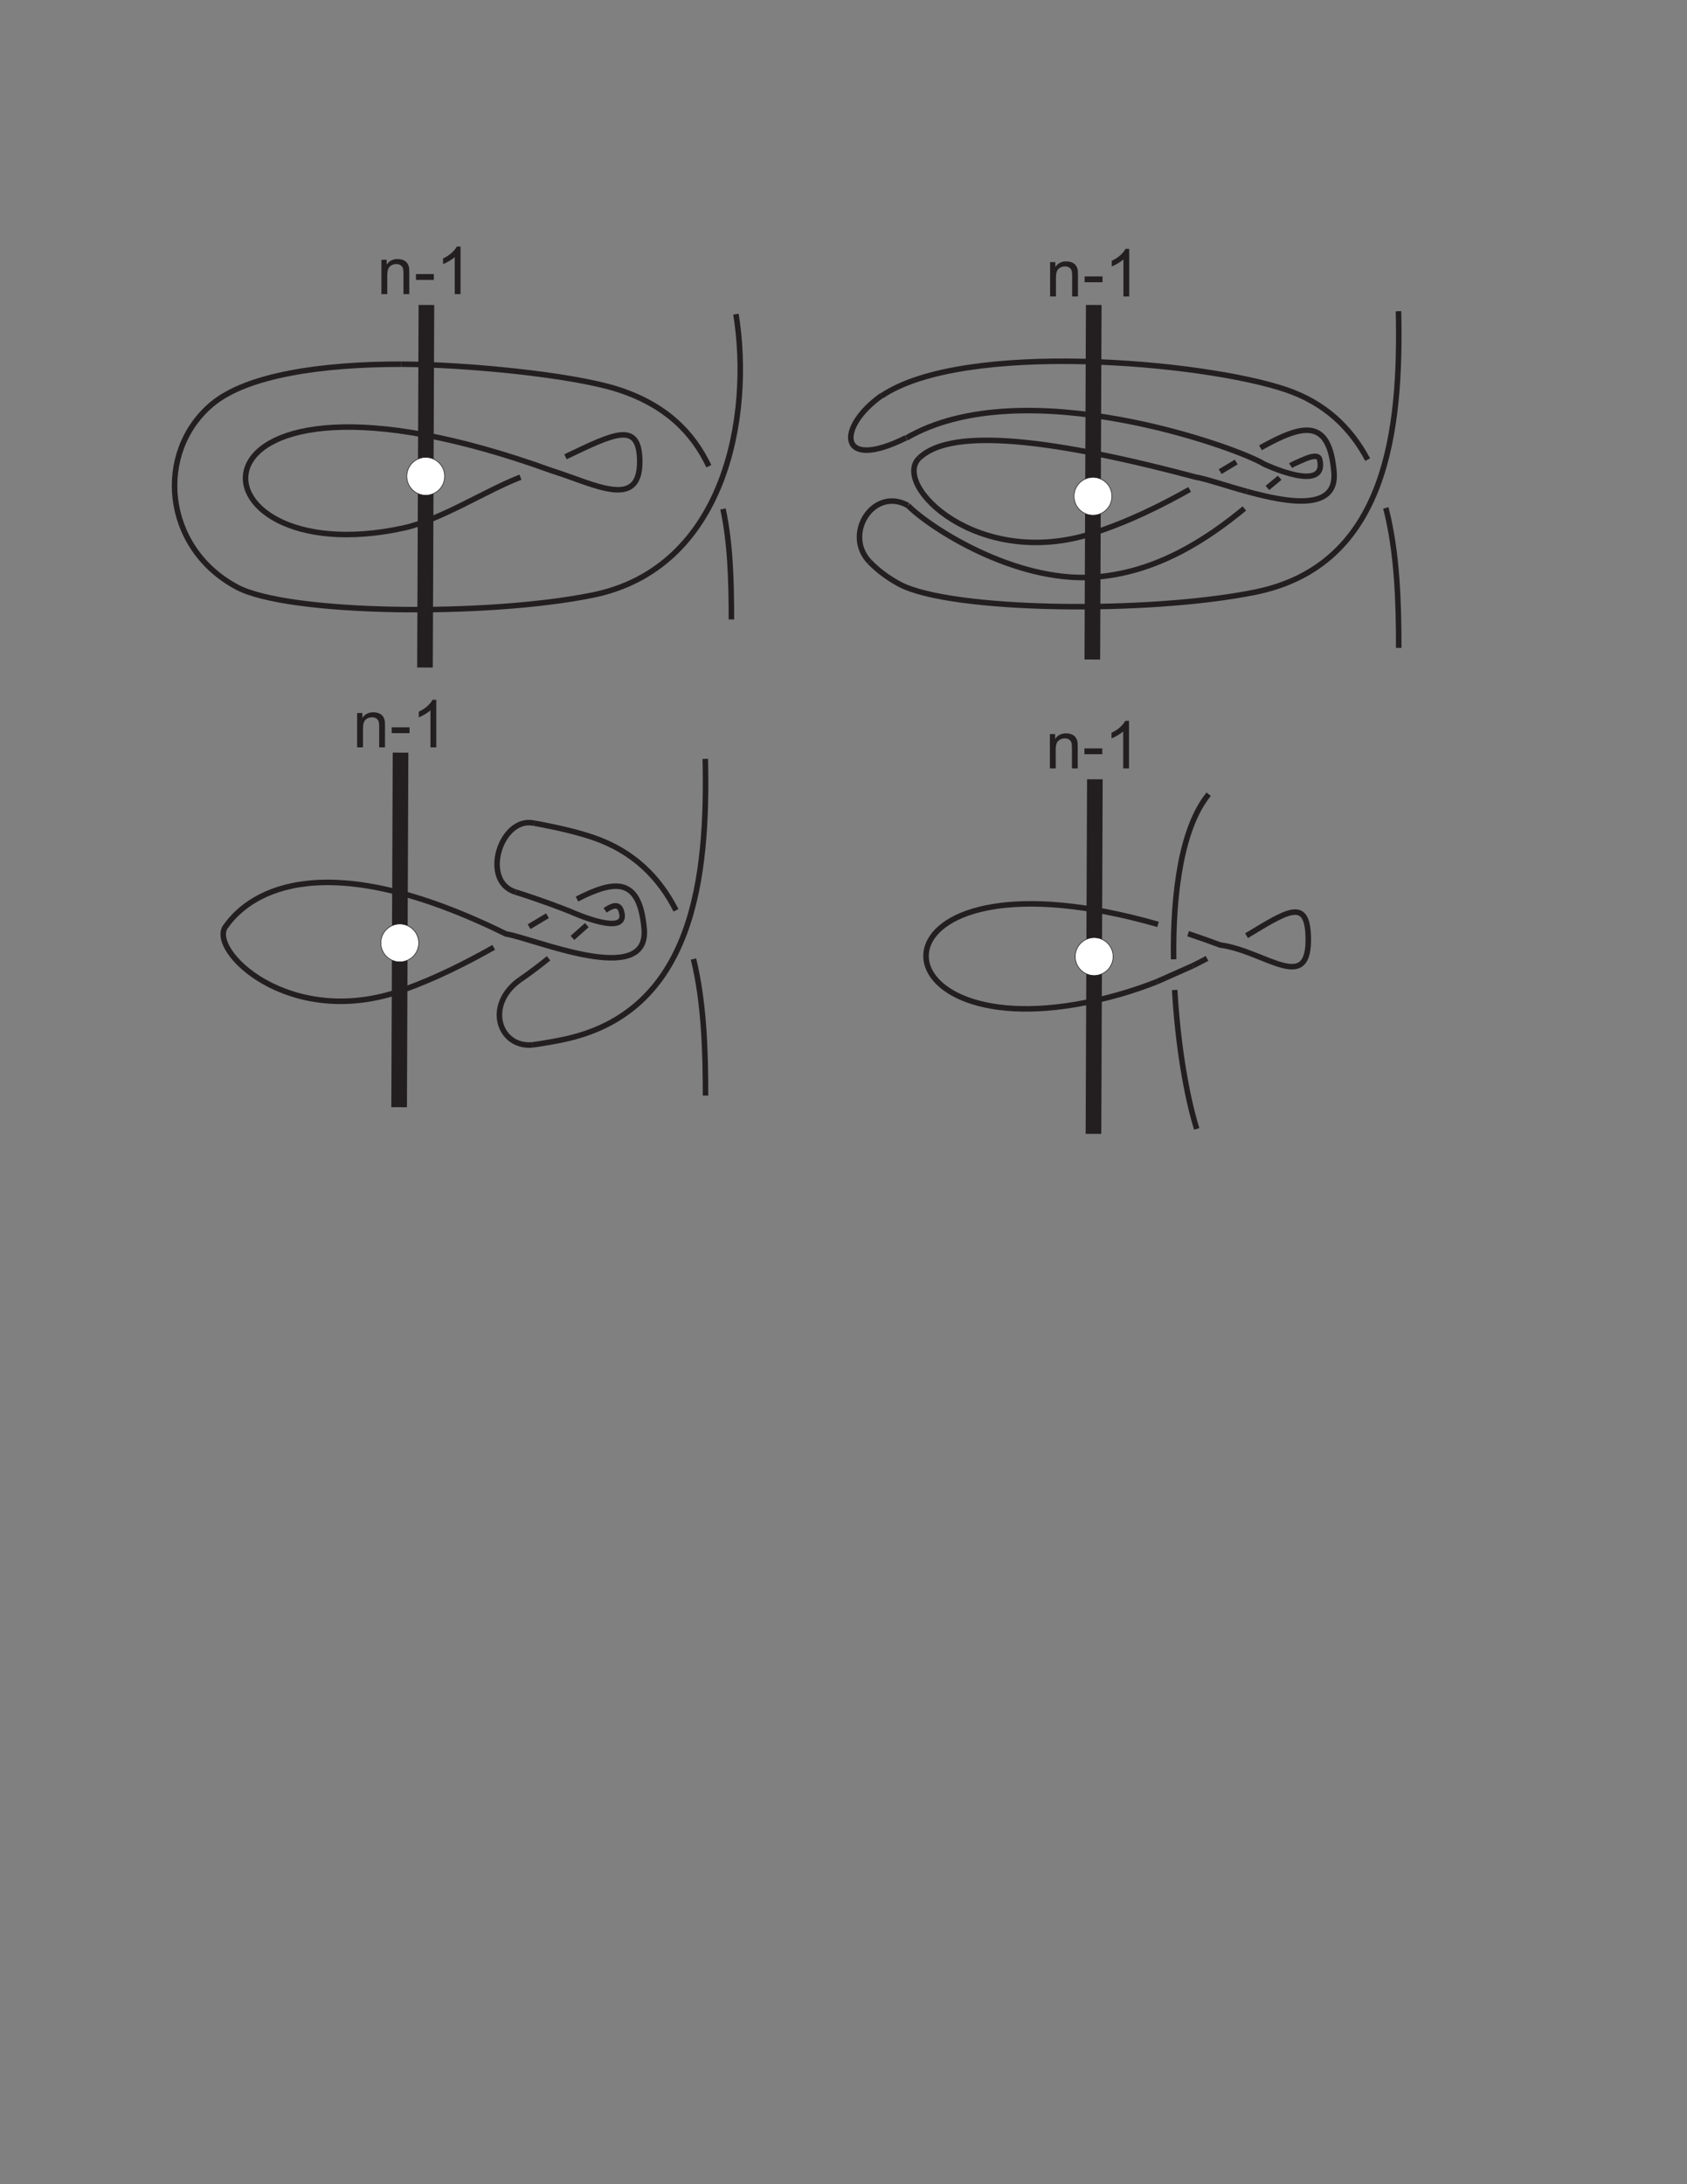 <?xml version="1.0" encoding="UTF-8"?>
<svg xmlns="http://www.w3.org/2000/svg" xmlns:xlink="http://www.w3.org/1999/xlink" width="612pt" height="792pt" viewBox="0 0 612 792" version="1.1">
<rect x="0" y="0" width="612" height="792" fill="#808080" stroke="none"/>
<defs>
<g>
<symbol overflow="visible" id="glyph0-0">
<path style="stroke:none;" d="M 1.578 0 L 1.578 -12.453 L 3.484 -12.453 L 3.484 -10.688 C 4.391 -12.047 5.719 -12.719 7.438 -12.719 C 8.188 -12.719 8.875 -12.594 9.5 -12.344 C 10.156 -12.047 10.609 -11.719 10.922 -11.25 C 11.234 -10.828 11.453 -10.297 11.594 -9.703 C 11.656 -9.312 11.688 -8.641 11.688 -7.656 L 11.688 0 L 9.578 0 L 9.578 -7.578 C 9.578 -8.422 9.5 -9.078 9.344 -9.5 C 9.172 -9.938 8.875 -10.266 8.469 -10.516 C 8.047 -10.781 7.562 -10.891 7.016 -10.891 C 6.094 -10.891 5.328 -10.609 4.688 -10.062 C 4.016 -9.484 3.703 -8.406 3.703 -6.797 L 3.703 0 Z M 1.578 0 "/>
</symbol>
<symbol overflow="visible" id="glyph0-1">
<path style="stroke:none;" d="M 0.766 -5.156 L 0.766 -7.266 L 7.25 -7.266 L 7.25 -5.156 Z M 0.766 -5.156 "/>
</symbol>
<symbol overflow="visible" id="glyph0-2">
<path style="stroke:none;" d="M 8.953 0 L 6.844 0 L 6.844 -13.438 C 6.344 -12.953 5.656 -12.484 4.844 -12 C 4.016 -11.5 3.266 -11.141 2.609 -10.891 L 2.609 -12.938 C 3.797 -13.484 4.828 -14.156 5.719 -14.953 C 6.594 -15.75 7.219 -16.516 7.578 -17.25 L 8.953 -17.25 Z M 8.953 0 "/>
</symbol>
</g>
</defs>
<g id="surface1">
<path style="fill:none;stroke-width:56.693;stroke-linecap:butt;stroke-linejoin:miter;stroke:rgb(13.73%,12.16%,12.549%);stroke-opacity:1;stroke-miterlimit:2.613;" d="M 1546.914 6814.141 L 1541.719 5499.492 " transform="matrix(0.1,0,0,-0.1,0,792)"/>
<path style="fill:none;stroke-width:20.001;stroke-linecap:butt;stroke-linejoin:miter;stroke:rgb(13.73%,12.16%,12.549%);stroke-opacity:1;stroke-miterlimit:2.613;" d="M 2051.367 6263.633 C 2229.688 6348.906 2319.492 6394.531 2320.859 6247.969 C 2322.5 6069.297 2156.445 6164.922 2001.328 6213.359 C 596.719 6721.719 649.18 5825.938 1466.602 6005.938 C 1600.273 6035.391 1765.117 6142.656 1888.164 6189.648 " transform="matrix(0.1,0,0,-0.1,0,792)"/>
<path style="fill:none;stroke-width:20.001;stroke-linecap:butt;stroke-linejoin:miter;stroke:rgb(13.73%,12.16%,12.549%);stroke-opacity:1;stroke-miterlimit:2.613;" d="M 2669.805 6780.898 C 2729.766 6409.023 2630.625 5859.297 2149.219 5761.953 C 1761.211 5683.516 1044.805 5692.578 860.078 5790.859 C 591.055 5933.906 562.305 6280.82 768.867 6454.141 C 896.289 6561.094 1170.078 6599.688 1455.664 6599.414 " transform="matrix(0.1,0,0,-0.1,0,792)"/>
<path style="fill:none;stroke-width:20.001;stroke-linecap:butt;stroke-linejoin:miter;stroke:rgb(13.73%,12.16%,12.549%);stroke-opacity:1;stroke-miterlimit:2.613;" d="M 1455.664 6599.414 C 1687.188 6598.711 2075.625 6561.758 2243.633 6507.188 C 2413.828 6451.914 2512.969 6352.812 2571.523 6229.492 " transform="matrix(0.1,0,0,-0.1,0,792)"/>
<path style="fill:none;stroke-width:20.001;stroke-linecap:butt;stroke-linejoin:miter;stroke:rgb(13.73%,12.16%,12.549%);stroke-opacity:1;stroke-miterlimit:2.613;" d="M 2622.812 6074.453 C 2649.141 5953.242 2653.359 5816.836 2653.359 5673.906 " transform="matrix(0.1,0,0,-0.1,0,792)"/>
<path style="fill:none;stroke-width:56.693;stroke-linecap:butt;stroke-linejoin:miter;stroke:rgb(13.73%,12.16%,12.549%);stroke-opacity:1;stroke-miterlimit:2.613;" d="M 3967.812 6814.18 L 3962.695 5528.555 " transform="matrix(0.1,0,0,-0.1,0,792)"/>
<path style="fill:none;stroke-width:20.001;stroke-linecap:butt;stroke-linejoin:miter;stroke:rgb(13.73%,12.16%,12.549%);stroke-opacity:1;stroke-miterlimit:2.613;" d="M 3334.609 6259.062 C 3233.32 6161.758 3547.031 5851.953 3964.531 5986.406 C 4094.375 6028.242 4211.914 6086.758 4315.664 6145.117 " transform="matrix(0.1,0,0,-0.1,0,792)"/>
<path style="fill:none;stroke-width:20.001;stroke-linecap:butt;stroke-linejoin:miter;stroke:rgb(13.73%,12.16%,12.549%);stroke-opacity:1;stroke-miterlimit:2.613;" d="M 4426.484 6209.766 C 4446.562 6221.797 4465.977 6233.516 4484.688 6244.766 " transform="matrix(0.1,0,0,-0.1,0,792)"/>
<path style="fill:none;stroke-width:20.001;stroke-linecap:butt;stroke-linejoin:miter;stroke:rgb(13.73%,12.16%,12.549%);stroke-opacity:1;stroke-miterlimit:2.613;" d="M 4572.656 6296.289 C 4729.219 6383.945 4822.188 6403.359 4839.375 6208.828 C 4851.953 6066.328 4675 6096.172 4523.75 6137.773 " transform="matrix(0.1,0,0,-0.1,0,792)"/>
<path style="fill:none;stroke-width:20.001;stroke-linecap:butt;stroke-linejoin:miter;stroke:rgb(13.73%,12.16%,12.549%);stroke-opacity:1;stroke-miterlimit:2.613;" d="M 4523.75 6137.773 C 4444.531 6159.57 4372.344 6184.609 4338.203 6189.766 C 3678.672 6365.391 3423.984 6344.922 3334.609 6259.062 " transform="matrix(0.1,0,0,-0.1,0,792)"/>
<path style="fill:none;stroke-width:20.001;stroke-linecap:butt;stroke-linejoin:miter;stroke:rgb(13.73%,12.16%,12.549%);stroke-opacity:1;stroke-miterlimit:2.613;" d="M 5073.398 6791.562 C 5082.891 6364.688 5034.219 5870 4552.773 5772.656 C 4164.805 5694.219 3448.398 5703.281 3263.633 5801.523 C 3221.602 5823.906 3185.469 5851.211 3155.156 5882.109 " transform="matrix(0.1,0,0,-0.1,0,792)"/>
<path style="fill:none;stroke-width:20.001;stroke-linecap:butt;stroke-linejoin:miter;stroke:rgb(13.73%,12.16%,12.549%);stroke-opacity:1;stroke-miterlimit:2.613;" d="M 3199.375 6485.039 C 3496.211 6684.414 4361.445 6609.531 4664.531 6507.227 C 4807.305 6459.062 4900.625 6368.008 4961.484 6253.281 " transform="matrix(0.1,0,0,-0.1,0,792)"/>
<path style="fill:none;stroke-width:20.001;stroke-linecap:butt;stroke-linejoin:miter;stroke:rgb(13.73%,12.16%,12.549%);stroke-opacity:1;stroke-miterlimit:2.613;" d="M 5027.422 6078.242 C 5068.398 5919.219 5074.258 5739.062 5074.258 5570.703 " transform="matrix(0.1,0,0,-0.1,0,792)"/>
<path style="fill:none;stroke-width:20.001;stroke-linecap:butt;stroke-linejoin:miter;stroke:rgb(13.73%,12.16%,12.549%);stroke-opacity:1;stroke-miterlimit:2.613;" d="M 3293.711 6087.109 C 3376.758 6003.477 3680.156 5809.688 3963.906 5826.953 C 4193.086 5840.938 4378.828 5964.766 4514.258 6076.211 " transform="matrix(0.1,0,0,-0.1,0,792)"/>
<path style="fill:none;stroke-width:20.001;stroke-linecap:butt;stroke-linejoin:miter;stroke:rgb(13.73%,12.16%,12.549%);stroke-opacity:1;stroke-miterlimit:2.613;" d="M 4597.93 6150.664 C 4607.031 6158.789 4633.906 6180.156 4642.266 6187.5 " transform="matrix(0.1,0,0,-0.1,0,792)"/>
<path style="fill:none;stroke-width:20.001;stroke-linecap:butt;stroke-linejoin:miter;stroke:rgb(13.73%,12.16%,12.549%);stroke-opacity:1;stroke-miterlimit:2.613;" d="M 4681.875 6231.641 C 4689.609 6236.875 4724.18 6251.445 4730.508 6254.258 C 4749.492 6262.695 4782.773 6274.062 4787.422 6254.18 C 4817.109 6127.148 4585.117 6237.578 4585.117 6237.578 C 4495.703 6294.375 3712.891 6579.102 3288.008 6331.641 " transform="matrix(0.1,0,0,-0.1,0,792)"/>
<path style="fill:none;stroke-width:20.001;stroke-linecap:butt;stroke-linejoin:miter;stroke:rgb(13.73%,12.16%,12.549%);stroke-opacity:1;stroke-miterlimit:2.613;" d="M 3199.258 6486.25 C 3036.445 6371.953 3036.758 6207.734 3286.758 6332.422 " transform="matrix(0.1,0,0,-0.1,0,792)"/>
<path style="fill:none;stroke-width:20.001;stroke-linecap:butt;stroke-linejoin:miter;stroke:rgb(13.73%,12.16%,12.549%);stroke-opacity:1;stroke-miterlimit:2.613;" d="M 3293.711 6087.109 C 3167.891 6156.641 3058.047 5982.461 3155.156 5882.109 " transform="matrix(0.1,0,0,-0.1,0,792)"/>
<path style="fill:none;stroke-width:56.693;stroke-linecap:butt;stroke-linejoin:miter;stroke:rgb(13.73%,12.16%,12.549%);stroke-opacity:1;stroke-miterlimit:2.613;" d="M 1453.047 5190.859 L 1447.93 3905.234 " transform="matrix(0.1,0,0,-0.1,0,792)"/>
<path style="fill:none;stroke-width:20.001;stroke-linecap:butt;stroke-linejoin:miter;stroke:rgb(13.73%,12.16%,12.549%);stroke-opacity:1;stroke-miterlimit:2.613;" d="M 1919.414 4559.805 C 1942.461 4573.594 1964.688 4586.914 1986.016 4599.531 " transform="matrix(0.1,0,0,-0.1,0,792)"/>
<path style="fill:none;stroke-width:20.001;stroke-linecap:butt;stroke-linejoin:miter;stroke:rgb(13.73%,12.16%,12.549%);stroke-opacity:1;stroke-miterlimit:2.613;" d="M 2093.242 4659.922 C 2235.273 4733.047 2320.547 4736.289 2336.797 4552.461 C 2355.977 4335.312 1935 4518.359 1835.625 4533.398 C 1181.992 4855.352 911.914 4690.391 820.859 4563.555 C 747.695 4480.312 1047.969 4181.523 1461.953 4330.078 C 1582.344 4373.242 1692.5 4429.258 1791.094 4484.805 " transform="matrix(0.1,0,0,-0.1,0,792)"/>
<path style="fill:none;stroke-width:20.001;stroke-linecap:butt;stroke-linejoin:miter;stroke:rgb(13.73%,12.16%,12.549%);stroke-opacity:1;stroke-miterlimit:2.613;" d="M 2558.594 5168.242 C 2568.086 4741.367 2519.414 4246.68 2038.008 4149.336 C 2004.648 4142.617 1968.867 4136.484 1931.211 4131.055 " transform="matrix(0.1,0,0,-0.1,0,792)"/>
<path style="fill:none;stroke-width:20.001;stroke-linecap:butt;stroke-linejoin:miter;stroke:rgb(13.73%,12.16%,12.549%);stroke-opacity:1;stroke-miterlimit:2.613;" d="M 1938.477 4934.961 C 2022.656 4919.805 2095.273 4902.305 2149.727 4883.906 C 2296.953 4834.219 2391.602 4738.945 2452.305 4619.102 " transform="matrix(0.1,0,0,-0.1,0,792)"/>
<path style="fill:none;stroke-width:20.001;stroke-linecap:butt;stroke-linejoin:miter;stroke:rgb(13.73%,12.16%,12.549%);stroke-opacity:1;stroke-miterlimit:2.613;" d="M 2515.781 4442.461 C 2553.906 4286.523 2559.453 4111.367 2559.453 3947.344 " transform="matrix(0.1,0,0,-0.1,0,792)"/>
<path style="fill:none;stroke-width:20.001;stroke-linecap:butt;stroke-linejoin:miter;stroke:rgb(13.73%,12.16%,12.549%);stroke-opacity:1;stroke-miterlimit:2.613;" d="M 1887.461 4368.125 C 1924.219 4393.32 1958.398 4419.453 1989.961 4445.117 " transform="matrix(0.1,0,0,-0.1,0,792)"/>
<path style="fill:none;stroke-width:20.001;stroke-linecap:butt;stroke-linejoin:miter;stroke:rgb(13.73%,12.16%,12.549%);stroke-opacity:1;stroke-miterlimit:2.613;" d="M 2076.68 4519.102 C 2095.469 4535.703 2112.812 4551.289 2128.789 4565.352 " transform="matrix(0.1,0,0,-0.1,0,792)"/>
<path style="fill:none;stroke-width:20.001;stroke-linecap:butt;stroke-linejoin:miter;stroke:rgb(13.73%,12.16%,12.549%);stroke-opacity:1;stroke-miterlimit:2.613;" d="M 2195.195 4619.219 C 2225.703 4639.727 2245.469 4642.5 2253.789 4616.758 C 2286.445 4516.094 2070.312 4614.258 2070.312 4614.258 C 2045.312 4624.336 1972.031 4653.164 1869.961 4685.43 " transform="matrix(0.1,0,0,-0.1,0,792)"/>
<path style="fill:none;stroke-width:20.001;stroke-linecap:butt;stroke-linejoin:miter;stroke:rgb(13.73%,12.16%,12.549%);stroke-opacity:1;stroke-miterlimit:2.613;" d="M 1938.477 4934.961 C 1816.484 4962.656 1741.992 4724.492 1869.961 4685.43 " transform="matrix(0.1,0,0,-0.1,0,792)"/>
<path style="fill:none;stroke-width:20.001;stroke-linecap:butt;stroke-linejoin:miter;stroke:rgb(13.73%,12.16%,12.549%);stroke-opacity:1;stroke-miterlimit:2.613;" d="M 1887.461 4368.125 C 1757.227 4276.953 1810.391 4120.469 1931.211 4131.055 " transform="matrix(0.1,0,0,-0.1,0,792)"/>
<g style="fill:rgb(13.73%,12.16%,12.549%);fill-opacity:1;">
  <use xlink:href="#glyph0-0" x="136.789" y="106.647"/>
  <use xlink:href="#glyph0-1" x="150.133" y="106.647"/>
  <use xlink:href="#glyph0-2" x="158.125" y="106.647"/>
</g>
<g style="fill:rgb(13.73%,12.16%,12.549%);fill-opacity:1;">
  <use xlink:href="#glyph0-0" x="379.368" y="107.5"/>
  <use xlink:href="#glyph0-1" x="392.712" y="107.5"/>
  <use xlink:href="#glyph0-2" x="400.704" y="107.5"/>
</g>
<g style="fill:rgb(13.73%,12.16%,12.549%);fill-opacity:1;">
  <use xlink:href="#glyph0-0" x="127.979" y="270.997"/>
  <use xlink:href="#glyph0-1" x="141.323" y="270.997"/>
  <use xlink:href="#glyph0-2" x="149.315" y="270.997"/>
</g>
<path style="fill:none;stroke-width:56.693;stroke-linecap:butt;stroke-linejoin:miter;stroke:rgb(13.73%,12.16%,12.549%);stroke-opacity:1;stroke-miterlimit:2.613;" d="M 3971.875 5094.258 L 3966.797 3808.594 " transform="matrix(0.1,0,0,-0.1,0,792)"/>
<path style="fill:none;stroke-width:20.001;stroke-linecap:butt;stroke-linejoin:miter;stroke:rgb(13.73%,12.16%,12.549%);stroke-opacity:1;stroke-miterlimit:2.613;" d="M 4201.094 4568.125 C 3144.609 4870.391 3126.133 4146.016 3902.773 4278.008 C 4012.305 4296.641 4110.039 4326.172 4196.602 4360.195 " transform="matrix(0.1,0,0,-0.1,0,792)"/>
<path style="fill:none;stroke-width:20.001;stroke-linecap:butt;stroke-linejoin:miter;stroke:rgb(13.73%,12.16%,12.549%);stroke-opacity:1;stroke-miterlimit:2.613;" d="M 4522.148 4527.07 C 4670.469 4616.641 4740.469 4663.125 4745.82 4528.047 C 4754.531 4308.477 4590.508 4471.719 4426.328 4493.438 C 4386.445 4508.359 4347.734 4521.992 4310.234 4534.414 " transform="matrix(0.1,0,0,-0.1,0,792)"/>
<path style="fill:none;stroke-width:20.001;stroke-linecap:butt;stroke-linejoin:miter;stroke:rgb(13.73%,12.16%,12.549%);stroke-opacity:1;stroke-miterlimit:2.613;" d="M 4327.539 4418.359 C 4345.234 4427.109 4362.344 4435.938 4378.828 4444.727 " transform="matrix(0.1,0,0,-0.1,0,792)"/>
<g style="fill:rgb(13.73%,12.16%,12.549%);fill-opacity:1;">
  <use xlink:href="#glyph0-0" x="379.286" y="278.638"/>
  <use xlink:href="#glyph0-1" x="392.63" y="278.638"/>
  <use xlink:href="#glyph0-2" x="400.622" y="278.638"/>
</g>
<path style="fill:none;stroke-width:20.001;stroke-linecap:butt;stroke-linejoin:miter;stroke:rgb(13.73%,12.16%,12.549%);stroke-opacity:1;stroke-miterlimit:2.613;" d="M 4261.484 4330.352 C 4272.695 4131.211 4305.195 3941.562 4341.445 3826.641 " transform="matrix(0.1,0,0,-0.1,0,792)"/>
<path style="fill:none;stroke-width:20.001;stroke-linecap:butt;stroke-linejoin:miter;stroke:rgb(13.73%,12.16%,12.549%);stroke-opacity:1;stroke-miterlimit:2.613;" d="M 4384.805 5040.078 C 4286.562 4920 4254.297 4682.617 4257.578 4441.523 " transform="matrix(0.1,0,0,-0.1,0,792)"/>
<path style=" stroke:none;fill-rule:evenodd;fill:rgb(100%,100%,100%);fill-opacity:1;" d="M 154.445 165.844 C 158.238 165.844 161.312 168.918 161.312 172.707 C 161.312 176.5 158.238 179.574 154.445 179.574 C 150.652 179.574 147.578 176.5 147.578 172.707 C 147.578 168.918 150.652 165.844 154.445 165.844 "/>
<path style="fill:none;stroke-width:2.16;stroke-linecap:butt;stroke-linejoin:miter;stroke:rgb(13.73%,12.16%,12.549%);stroke-opacity:1;stroke-miterlimit:2.613;" d="M 1544.453 6261.562 C 1582.383 6261.562 1613.125 6230.82 1613.125 6192.93 C 1613.125 6155 1582.383 6124.258 1544.453 6124.258 C 1506.523 6124.258 1475.781 6155 1475.781 6192.93 C 1475.781 6230.82 1506.523 6261.562 1544.453 6261.562 Z M 1544.453 6261.562 " transform="matrix(0.1,0,0,-0.1,0,792)"/>
<path style=" stroke:none;fill-rule:evenodd;fill:rgb(100%,100%,100%);fill-opacity:1;" d="M 396.508 173.09 C 400.297 173.09 403.371 176.16 403.371 179.953 C 403.371 183.746 400.297 186.82 396.508 186.82 C 392.715 186.82 389.641 183.746 389.641 179.953 C 389.641 176.16 392.715 173.09 396.508 173.09 "/>
<path style="fill:none;stroke-width:2.16;stroke-linecap:butt;stroke-linejoin:miter;stroke:rgb(13.73%,12.16%,12.549%);stroke-opacity:1;stroke-miterlimit:2.613;" d="M 3965.078 6189.102 C 4002.969 6189.102 4033.711 6158.398 4033.711 6120.469 C 4033.711 6082.539 4002.969 6051.797 3965.078 6051.797 C 3927.148 6051.797 3896.406 6082.539 3896.406 6120.469 C 3896.406 6158.398 3927.148 6189.102 3965.078 6189.102 Z M 3965.078 6189.102 " transform="matrix(0.1,0,0,-0.1,0,792)"/>
<path style=" stroke:none;fill-rule:evenodd;fill:rgb(100%,100%,100%);fill-opacity:1;" d="M 145.027 335.047 C 148.82 335.047 151.895 338.121 151.895 341.91 C 151.895 345.703 148.82 348.777 145.027 348.777 C 141.238 348.777 138.164 345.703 138.164 341.91 C 138.164 338.121 141.238 335.047 145.027 335.047 "/>
<path style="fill:none;stroke-width:2.16;stroke-linecap:butt;stroke-linejoin:miter;stroke:rgb(13.73%,12.16%,12.549%);stroke-opacity:1;stroke-miterlimit:2.613;" d="M 1450.273 4569.531 C 1488.203 4569.531 1518.945 4538.789 1518.945 4500.898 C 1518.945 4462.969 1488.203 4432.227 1450.273 4432.227 C 1412.383 4432.227 1381.641 4462.969 1381.641 4500.898 C 1381.641 4538.789 1412.383 4569.531 1450.273 4569.531 Z M 1450.273 4569.531 " transform="matrix(0.1,0,0,-0.1,0,792)"/>
<path style=" stroke:none;fill-rule:evenodd;fill:rgb(100%,100%,100%);fill-opacity:1;" d="M 396.934 339.992 C 400.727 339.992 403.801 343.066 403.801 346.859 C 403.801 350.648 400.727 353.723 396.934 353.723 C 393.141 353.723 390.066 350.648 390.066 346.859 C 390.066 343.066 393.141 339.992 396.934 339.992 "/>
<path style="fill:none;stroke-width:2.16;stroke-linecap:butt;stroke-linejoin:miter;stroke:rgb(13.73%,12.16%,12.549%);stroke-opacity:1;stroke-miterlimit:2.613;" d="M 3969.336 4520.078 C 4007.266 4520.078 4038.008 4489.336 4038.008 4451.406 C 4038.008 4413.516 4007.266 4382.773 3969.336 4382.773 C 3931.406 4382.773 3900.664 4413.516 3900.664 4451.406 C 3900.664 4489.336 3931.406 4520.078 3969.336 4520.078 Z M 3969.336 4520.078 " transform="matrix(0.1,0,0,-0.1,0,792)"/>
<path style="fill:none;stroke-width:20.001;stroke-linecap:butt;stroke-linejoin:miter;stroke:rgb(13.73%,12.16%,12.549%);stroke-opacity:1;stroke-miterlimit:2.613;" d="M 4327.539 4418.359 L 4196.602 4360.195 " transform="matrix(0.1,0,0,-0.1,0,792)"/>
</g>
</svg>
